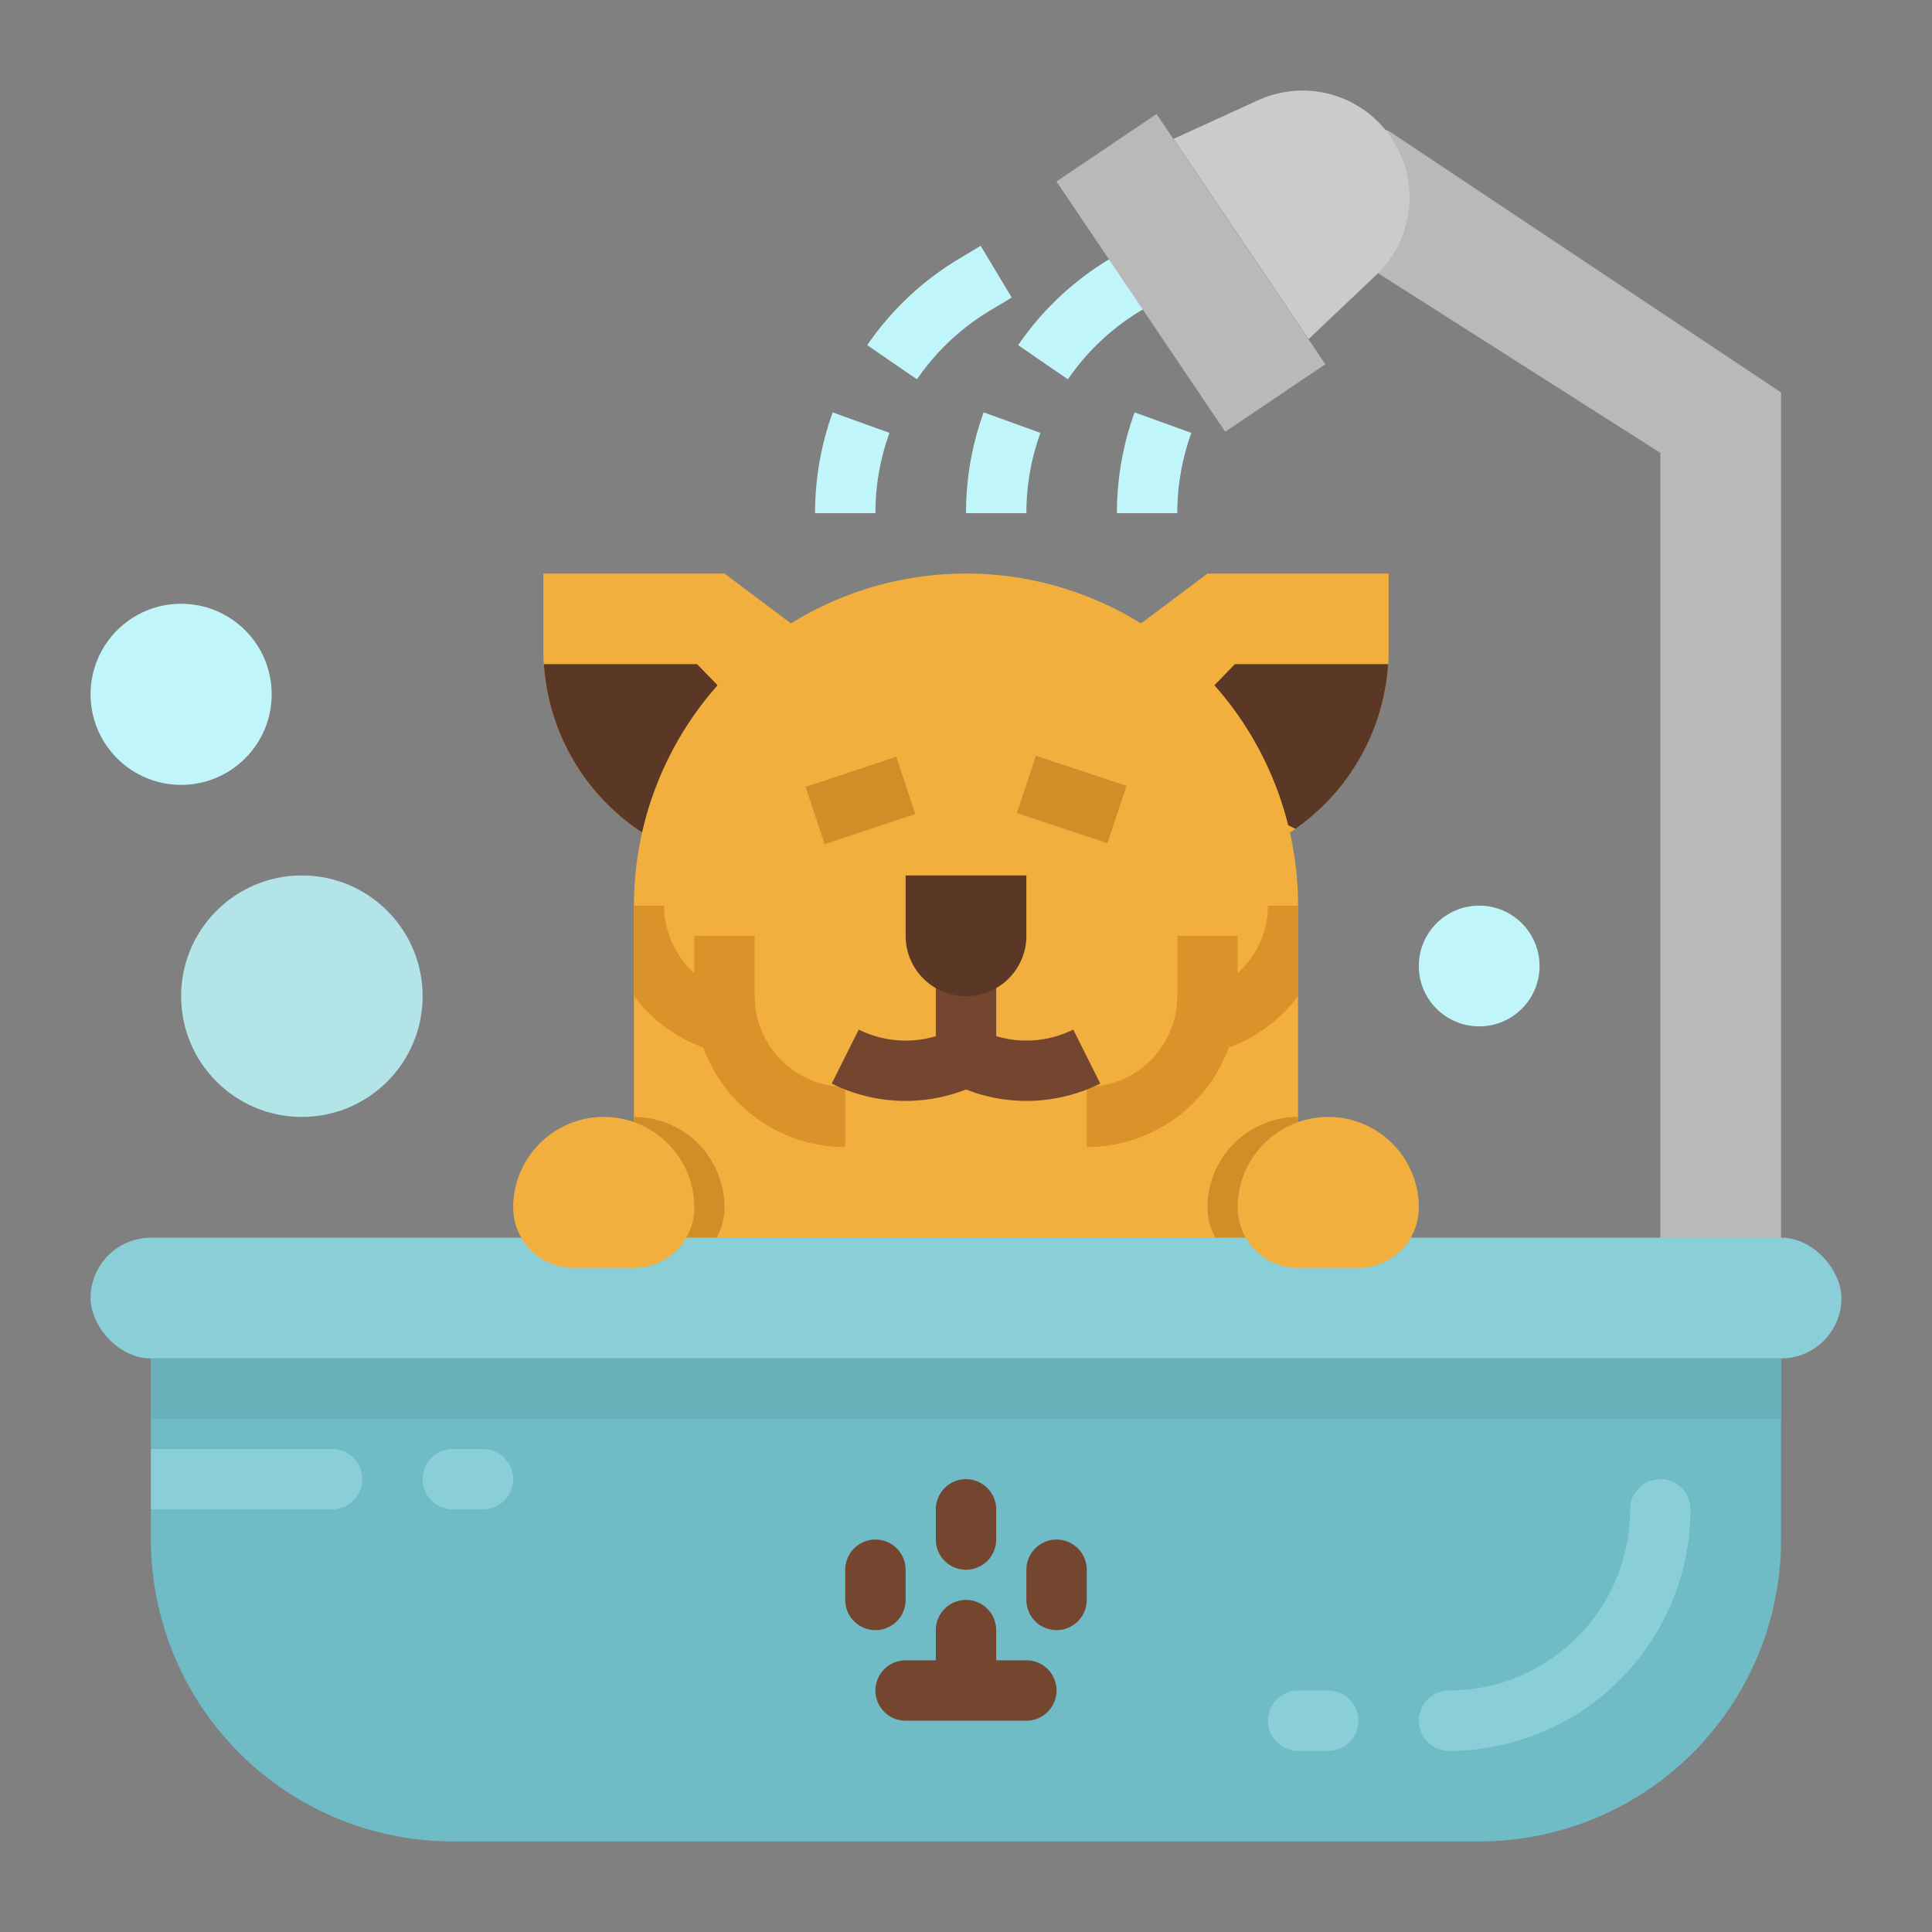 <svg height="512" viewBox="0 0 512 512" width="512" xmlns="http://www.w3.org/2000/svg"><rect x="0" y="0" width="512" height="512" fill="#808080" stroke="none"/><path d="m224 176-48 48q-2.145-1.065-4.16-2.31a57.872 57.872 0 0 1 -27.72-45.69q-.12-1.875-.12-3.78v-20.22h48z" fill="#f3af3e"/><path d="m208 200-20 12-16.16 9.69a57.872 57.872 0 0 1 -27.72-45.69h40.61l19.33 19.94z" fill="#5b3726"/><path d="m368 152v20.22q0 1.905-.12 3.78a57.929 57.929 0 0 1 -31.88 48l-48-48 32-24z" fill="#f3af3e"/><path d="m367.88 176a57.883 57.883 0 0 1 -24.58 43.65l-23.3-11.65-16-8 3.94-4.06 19.33-19.94z" fill="#5b3726"/><path d="m344 240v104h-176v-104a88 88 0 0 1 176 0z" fill="#f3af3e"/><path d="m360 32-8 32 88 56v216h32v-232l-104-69.333z" fill="#b9b9b9"/><path d="m472 360v48a80 80 0 0 1 -80 80h-272a80 80 0 0 1 -80-80v-48z" fill="#6fbbc6"/><rect fill="#8aced8" height="32" rx="16" width="464" x="24" y="328"/><path d="m346.788 89.862-35.788-53.062 22.435-10.24a28.331 28.331 0 0 1 35.253 9.932 28.332 28.332 0 0 1 -4 36.406z" fill="#cbcbcb"/><path d="m224 288v16a40.056 40.056 0 0 1 -37.61-26.39 40.128 40.128 0 0 1 -18.39-13.65v-23.96h8a23.937 23.937 0 0 0 8 17.87v-9.87h16v16a24.032 24.032 0 0 0 24 24z" fill="#da922a"/><path d="m344 240v23.96a40.128 40.128 0 0 1 -18.39 13.65 40.056 40.056 0 0 1 -37.61 26.39v-16a24.032 24.032 0 0 0 24-24v-16h16v9.87a23.937 23.937 0 0 0 8-17.87z" fill="#da922a"/><path d="m215.351 203.999h25.298v16.001h-25.298z" fill="#d18d28" transform="matrix(.949 -.316 .316 .949 -55.345 82.99)"/><path d="m275.999 199.351h16.001v25.298h-16.001z" fill="#d18d28" transform="matrix(.316 -.949 .949 .316 -6.93 414.386)"/><path d="m291.578 287.155-7.156-14.31a27.932 27.932 0 0 1 -20.422 1.747v-18.592h-16v18.6a27.951 27.951 0 0 1 -20.422-1.75l-7.156 14.31a43.9 43.9 0 0 0 35.578 1.566 43.9 43.9 0 0 0 35.578-1.571z" fill="#744630"/><path d="m192 320a15.915 15.915 0 0 1 -2.14 8h-21.86v-32a24 24 0 0 1 24 24z" fill="#d18d28"/><path d="m344 296v32h-21.86a15.915 15.915 0 0 1 -2.14-8 24 24 0 0 1 24-24z" fill="#d18d28"/><g fill="#c0f5f9"><path d="m232 136h-16a78.415 78.415 0 0 1 4.676-26.718l15.049 5.436a62.45 62.45 0 0 0 -3.725 21.282z"/><path d="m243.009 100.529-13.19-9.058a78.107 78.107 0 0 1 24.365-22.911l5.7-3.42 8.232 13.72-5.7 3.42a62.212 62.212 0 0 0 -19.407 18.249z"/><path d="m272 136h-16a78.415 78.415 0 0 1 4.676-26.718l15.049 5.436a62.45 62.45 0 0 0 -3.725 21.282z"/><path d="m283.009 100.529-13.19-9.058a78.107 78.107 0 0 1 24.365-22.911l5.7-3.42 8.232 13.72-5.7 3.42a62.212 62.212 0 0 0 -19.407 18.249z"/><path d="m312 136h-16a78.415 78.415 0 0 1 4.676-26.718l15.049 5.436a62.45 62.45 0 0 0 -3.725 21.282z"/></g><circle cx="80" cy="264" fill="#b3e4e8" r="32"/><circle cx="48" cy="184" fill="#c0f5f9" r="24"/><circle cx="392" cy="256" fill="#c0f5f9" r="16"/><path d="m96 392a8 8 0 0 1 -8 8h-48v-16h48a8 8 0 0 1 8 8z" fill="#8aced8"/><path d="m128 400h-8a8 8 0 0 1 0-16h8a8 8 0 0 1 0 16z" fill="#8aced8"/><path d="m256 416a8 8 0 0 0 8-8v-8a8 8 0 0 0 -16 0v8a8 8 0 0 0 8 8z" fill="#744630"/><path d="m240 424v-8a8 8 0 0 0 -16 0v8a8 8 0 0 0 16 0z" fill="#744630"/><path d="m280 408a8 8 0 0 0 -8 8v8a8 8 0 0 0 16 0v-8a8 8 0 0 0 -8-8z" fill="#744630"/><path d="m272 440h-8v-8a8 8 0 0 0 -16 0v8h-8a8 8 0 0 0 0 16h32a8 8 0 0 0 0-16z" fill="#744630"/><path d="m384 464a8 8 0 0 1 0-16 48.053 48.053 0 0 0 48-48 8 8 0 0 1 16 0 64.072 64.072 0 0 1 -64 64z" fill="#8aced8"/><path d="m352 464h-8a8 8 0 0 1 0-16h8a8 8 0 0 1 0 16z" fill="#8aced8"/><path d="m168 336h-16a16 16 0 0 1 -16-16 24 24 0 0 1 24-24 24 24 0 0 1 24 24 16 16 0 0 1 -16 16z" fill="#f3af3e"/><path d="m360 336h-16a16 16 0 0 1 -16-16 24 24 0 0 1 24-24 24 24 0 0 1 24 24 16 16 0 0 1 -16 16z" fill="#f3af3e"/><path d="m256 264a16 16 0 0 1 -16-16v-16h32v16a16 16 0 0 1 -16 16z" fill="#5b3726"/><path d="m40 360h432v16h-432z" fill="#69b0bb"/><path d="m299.63 32.278h32v80h-32z" fill="#b9b9b9" transform="matrix(.829 -.559 .559 .829 13.535 188.831)"/></svg>
